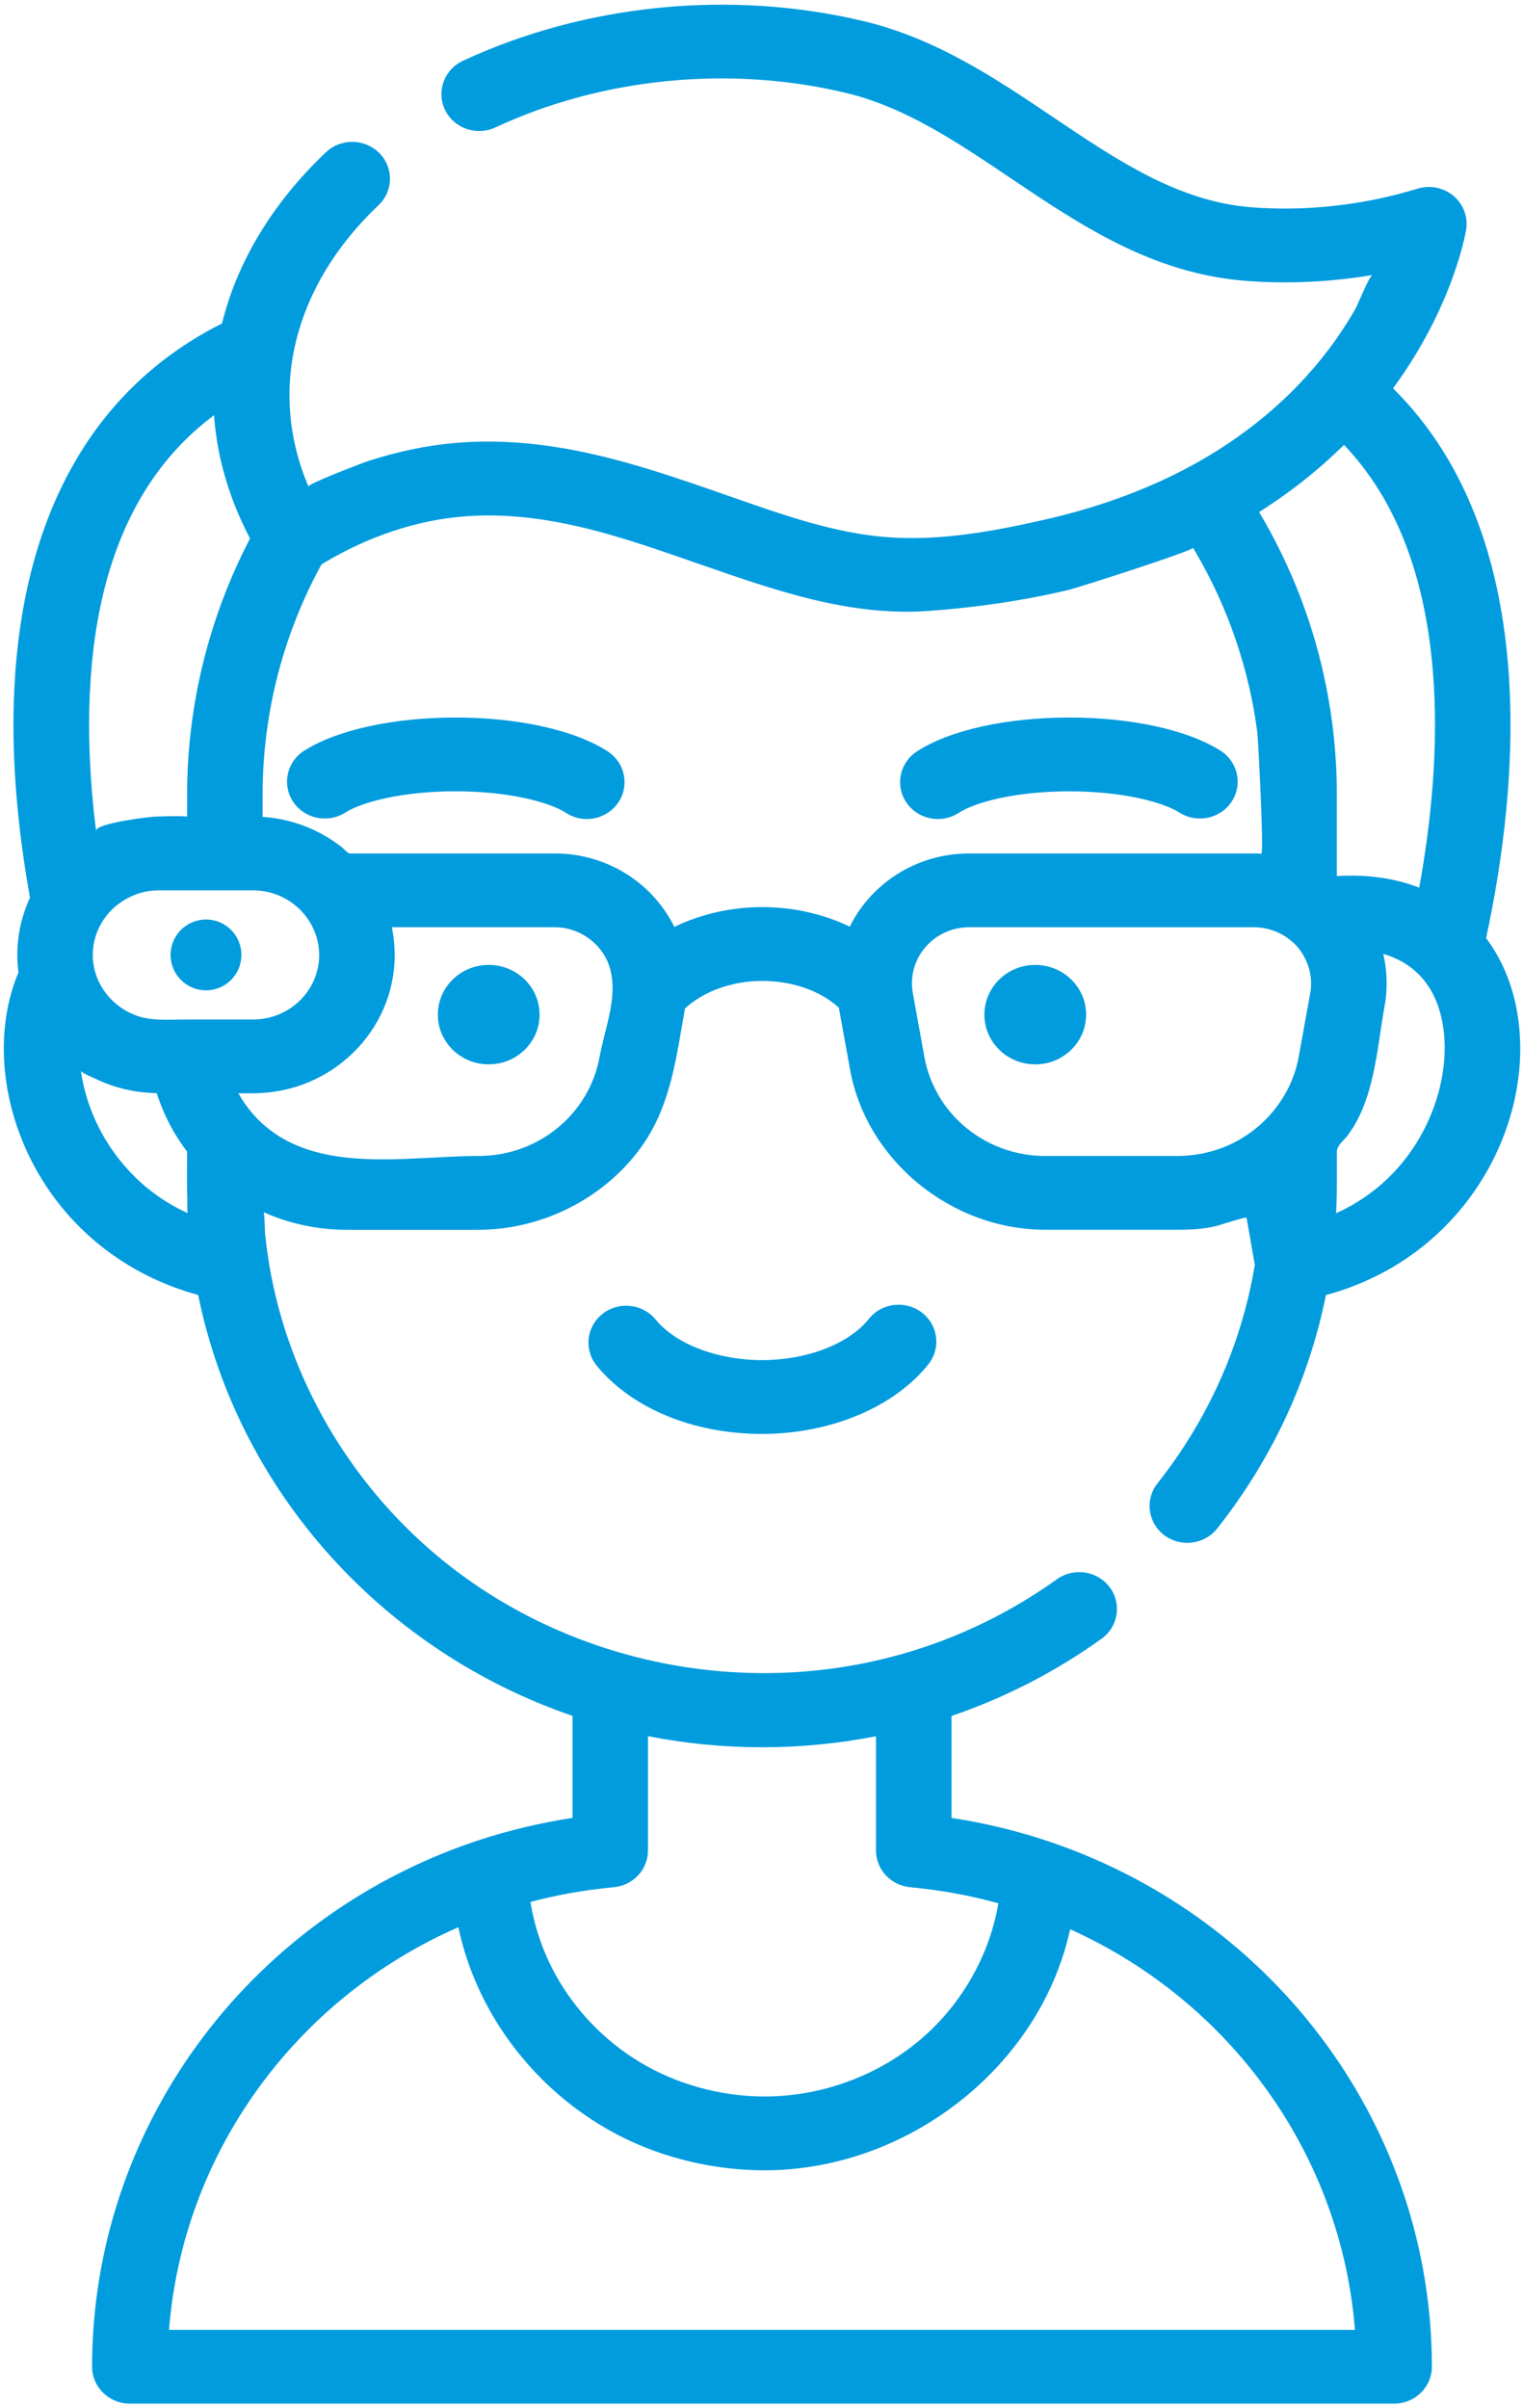 <?xml version="1.0" encoding="UTF-8"?>
<svg width="43px" height="68px" viewBox="0 0 43 68" version="1.1" xmlns="http://www.w3.org/2000/svg" xmlns:xlink="http://www.w3.org/1999/xlink">
    <!-- Generator: Sketch 43.1 (39012) - http://www.bohemiancoding.com/sketch -->
    <title>Shape</title>
    <desc>Created with Sketch.</desc>
    <defs></defs>
    <g id="Homepage" stroke="none" stroke-width="1" fill="none" fill-rule="evenodd">
        <g id="Home" transform="translate(-1122, -666)" fill-rule="nonzero" fill="#009CDE">
            <g id="Section-(2)" transform="translate(79, 612)">
                <g id="3" transform="translate(885, 54)">
                    <g id="augmented-reality" transform="translate(158, 0)">
                        <g id="Shape">
                            <path d="M26.026,37.06 C25.561,36.706 24.892,36.787 24.53,37.241 C23.967,37.948 22.783,38.404 21.514,38.404 C20.259,38.404 19.081,37.955 18.512,37.259 C18.144,36.81 17.474,36.737 17.014,37.096 C16.555,37.455 16.48,38.111 16.847,38.56 C17.834,39.767 19.579,40.488 21.514,40.488 C23.445,40.488 25.245,39.734 26.211,38.522 C26.573,38.068 26.49,37.413 26.026,37.06 Z"></path>
                            <ellipse id="Oval" cx="5.816" cy="26.963" rx="1" ry="1"></ellipse>
                            <path d="M34.459,21.196 C33.536,20.61 31.94,20.26 30.19,20.26 C28.415,20.26 26.807,20.618 25.888,21.217 C25.398,21.537 25.266,22.183 25.592,22.662 C25.798,22.963 26.136,23.126 26.48,23.126 C26.683,23.126 26.888,23.069 27.07,22.951 C27.534,22.649 28.678,22.344 30.19,22.344 C31.685,22.344 32.828,22.645 33.298,22.943 C33.791,23.257 34.451,23.12 34.772,22.638 C35.093,22.155 34.953,21.51 34.459,21.196 Z"></path>
                            <path d="M17.16,21.217 C16.24,20.618 14.632,20.26 12.858,20.26 C11.107,20.26 9.511,20.61 8.588,21.197 C8.095,21.51 7.955,22.155 8.276,22.638 C8.596,23.12 9.256,23.257 9.75,22.943 C10.219,22.645 11.362,22.343 12.858,22.343 C14.369,22.343 15.514,22.648 15.977,22.951 C16.159,23.069 16.364,23.126 16.567,23.126 C16.912,23.126 17.249,22.963 17.455,22.662 C17.781,22.183 17.649,21.537 17.16,21.217 Z"></path>
                            <ellipse id="Oval" cx="29.229" cy="28.649" rx="1.436" ry="1.404"></ellipse>
                            <ellipse id="Oval" cx="13.798" cy="28.649" rx="1.436" ry="1.404"></ellipse>
                            <path d="M32.871,43.347 C33.336,43.698 34.005,43.614 34.365,43.159 C35.919,41.193 36.955,38.954 37.436,36.567 C41.2,35.552 43.166,32.066 42.898,29.061 C42.808,28.052 42.478,27.181 41.958,26.488 C42.882,22.206 43.545,15.139 39.331,10.965 C41.028,8.652 41.38,6.577 41.395,6.483 C41.452,6.127 41.317,5.767 41.038,5.532 C40.759,5.297 40.375,5.219 40.023,5.327 C38.511,5.791 36.894,5.973 35.347,5.854 C33.277,5.695 31.563,4.54 29.747,3.317 C28.123,2.223 26.443,1.092 24.394,0.6 C20.65,-0.298 16.522,0.109 13.07,1.717 C12.539,1.965 12.313,2.587 12.566,3.106 C12.819,3.625 13.455,3.846 13.987,3.598 C17.003,2.193 20.611,1.838 23.886,2.624 C25.556,3.025 27.004,4 28.538,5.033 C30.505,6.357 32.54,7.727 35.179,7.931 C36.356,8.022 37.566,7.964 38.753,7.765 C38.663,7.78 38.335,8.605 38.272,8.715 C38.045,9.112 37.792,9.496 37.516,9.862 C36.474,11.246 35.095,12.373 33.555,13.195 C32.266,13.883 30.872,14.363 29.444,14.685 C27.98,15.015 26.464,15.292 24.955,15.16 C23.53,15.035 22.158,14.556 20.818,14.089 C19.117,13.496 17.415,12.882 15.621,12.611 C14.719,12.474 13.802,12.429 12.891,12.504 C12.043,12.574 11.217,12.754 10.41,13.013 C10.27,13.058 8.678,13.664 8.709,13.737 C7.561,11.047 8.274,8.082 10.686,5.795 C11.109,5.395 11.119,4.735 10.71,4.322 C10.3,3.909 9.625,3.899 9.203,4.299 C7.682,5.741 6.696,7.402 6.267,9.134 C1.323,11.617 -0.593,17.34 0.847,25.348 C0.618,25.84 0.489,26.387 0.489,26.963 C0.489,27.129 0.501,27.294 0.522,27.455 C-0.139,29.024 -0.005,31.034 0.898,32.795 C1.857,34.665 3.545,36.008 5.595,36.564 C6.72,42.104 10.805,46.614 16.164,48.449 L16.164,51.33 C15.25,51.469 14.353,51.683 13.484,51.971 C13.483,51.971 13.481,51.972 13.48,51.972 L13.335,52.021 C6.914,54.222 2.6,60.171 2.6,66.826 C2.6,67.402 3.077,67.868 3.666,67.868 L39.362,67.868 C39.95,67.868 40.427,67.402 40.427,66.826 C40.427,60.171 36.113,54.222 29.691,52.022 C28.777,51.708 27.829,51.477 26.864,51.33 L26.864,48.452 C28.365,47.94 29.79,47.211 31.1,46.272 C31.575,45.932 31.678,45.28 31.33,44.816 C30.982,44.352 30.315,44.251 29.841,44.591 C28.514,45.542 27.053,46.246 25.508,46.691 C25.505,46.692 25.501,46.692 25.498,46.693 C20.862,48.026 15.729,46.889 12.131,43.747 C9.679,41.606 8.036,38.645 7.562,35.461 C7.53,35.246 7.503,35.029 7.482,34.812 C7.477,34.761 7.472,34.24 7.438,34.225 C8.168,34.554 8.973,34.724 9.776,34.724 L13.513,34.724 C15.363,34.724 17.171,33.776 18.189,32.265 C18.957,31.126 19.103,29.785 19.34,28.475 C19.862,27.99 20.672,27.697 21.524,27.697 C22.375,27.697 23.16,27.975 23.684,28.452 L23.699,28.536 C23.699,28.536 24.001,30.202 24.001,30.202 C24.465,32.766 26.855,34.723 29.515,34.723 L33.252,34.723 C33.617,34.723 33.988,34.705 34.343,34.617 C34.433,34.595 35.19,34.344 35.196,34.385 L35.428,35.715 C35.055,37.954 34.124,40.056 32.679,41.885 C32.319,42.341 32.405,42.995 32.871,43.347 Z M30.18,54.622 C30.192,54.573 30.205,54.524 30.216,54.474 C34.779,56.534 37.87,60.871 38.255,65.785 L4.772,65.785 C5.162,60.823 8.309,56.449 12.941,54.416 C13.558,57.344 15.794,59.848 18.694,60.809 C19.625,61.117 20.602,61.28 21.585,61.28 C24.173,61.28 26.635,60.082 28.295,58.204 C29.197,57.184 29.861,55.962 30.18,54.622 Z M18.295,52.25 L18.295,49.022 C20.411,49.44 22.616,49.439 24.733,49.024 L24.733,52.25 C24.733,52.787 25.151,53.237 25.699,53.287 C26.545,53.365 27.378,53.517 28.188,53.741 C28.182,53.774 28.176,53.807 28.17,53.841 C27.897,55.304 27.093,56.67 25.933,57.633 C24.729,58.634 23.165,59.196 21.585,59.196 C20.347,59.196 19.085,58.849 18.035,58.208 C17.046,57.604 16.231,56.749 15.679,55.746 C15.346,55.141 15.114,54.478 14.993,53.801 C14.987,53.769 14.982,53.736 14.976,53.703 C15.741,53.5 16.529,53.361 17.329,53.287 C17.876,53.237 18.295,52.788 18.295,52.25 Z M37.723,34.256 C37.736,33.994 37.745,33.731 37.745,33.467 L37.745,32.518 C37.745,32.342 37.944,32.2 38.041,32.07 C38.81,31.057 38.875,29.607 39.093,28.401 C39.177,27.935 39.168,27.449 39.066,26.987 C39.062,26.969 39.058,26.951 39.054,26.932 C39.803,27.154 40.641,27.741 40.775,29.242 C40.919,30.859 40.032,33.219 37.723,34.256 Z M36.998,13.414 C37.306,13.162 37.602,12.897 37.886,12.62 C37.906,12.601 37.927,12.583 37.947,12.563 C39.386,14.068 40.228,16.206 40.454,18.935 C40.633,21.102 40.392,23.297 40.07,25.064 C39.347,24.783 38.561,24.69 37.788,24.734 C37.773,24.735 37.759,24.734 37.744,24.735 L37.744,22.43 C37.744,20.296 37.303,18.163 36.444,16.201 C36.183,15.604 35.884,15.02 35.549,14.458 C36.053,14.14 36.538,13.791 36.998,13.414 Z M2.828,17.152 C3.322,14.766 4.4,12.948 6.043,11.725 C6.116,12.743 6.379,13.761 6.835,14.75 C6.85,14.782 6.865,14.813 6.88,14.845 C6.926,14.943 6.975,15.041 7.025,15.138 C7.037,15.161 7.047,15.184 7.059,15.207 C5.896,17.433 5.283,19.93 5.283,22.429 L5.283,23.056 C4.988,23.031 4.674,23.049 4.378,23.058 C4.213,23.063 2.685,23.246 2.712,23.463 C2.473,21.554 2.39,19.275 2.828,17.152 Z M2.803,31.861 C2.534,31.335 2.359,30.776 2.283,30.229 C2.292,30.292 2.625,30.426 2.685,30.455 C2.991,30.605 3.317,30.714 3.651,30.782 C3.892,30.831 4.137,30.859 4.383,30.866 C4.398,30.867 4.412,30.868 4.426,30.868 C4.427,30.871 4.428,30.874 4.429,30.877 C4.451,30.945 4.474,31.013 4.499,31.08 C4.5,31.084 4.501,31.088 4.502,31.091 C4.691,31.61 4.956,32.089 5.283,32.518 C5.283,32.967 5.274,33.417 5.288,33.866 C5.289,33.898 5.28,34.244 5.303,34.255 C3.896,33.618 3.153,32.542 2.803,31.861 Z M5.275,28.786 C4.913,28.786 4.535,28.814 4.176,28.759 C3.529,28.659 2.968,28.194 2.738,27.599 C2.662,27.4 2.619,27.178 2.619,26.963 C2.619,26.628 2.713,26.316 2.875,26.046 C2.875,26.045 2.877,26.044 2.877,26.043 C3.13,25.621 3.554,25.315 4.037,25.193 C4.181,25.157 4.335,25.14 4.484,25.14 C4.484,25.14 7.148,25.14 7.152,25.14 C7.435,25.14 7.725,25.208 7.978,25.332 C8.603,25.639 9.012,26.277 9.012,26.963 C9.012,27.968 8.176,28.786 7.148,28.786 L5.275,28.786 L5.275,28.786 Z M17.291,28.04 C17.259,28.645 17.034,29.262 16.929,29.839 C16.635,31.462 15.198,32.64 13.513,32.64 C11.415,32.64 8.718,33.232 7.154,31.468 C6.99,31.283 6.849,31.082 6.73,30.869 L7.148,30.869 C9.351,30.869 11.144,29.117 11.144,26.963 C11.144,26.919 11.142,26.876 11.14,26.833 C11.133,26.61 11.107,26.393 11.063,26.181 L15.663,26.181 C16.385,26.181 17.039,26.673 17.225,27.354 C17.287,27.579 17.303,27.808 17.291,28.04 Z M24.493,25.408 C24.292,25.642 24.125,25.897 23.992,26.165 C23.254,25.809 22.403,25.613 21.523,25.613 C20.636,25.613 19.78,25.812 19.039,26.172 C18.905,25.901 18.737,25.644 18.535,25.408 C17.821,24.575 16.774,24.098 15.663,24.098 L9.864,24.098 C9.824,24.098 9.693,23.955 9.66,23.928 C9.418,23.738 9.144,23.568 8.859,23.435 C8.416,23.228 7.937,23.104 7.447,23.068 C7.436,23.068 7.425,23.065 7.414,23.065 L7.414,22.43 L7.414,22.43 C7.414,21.288 7.563,20.13 7.851,19.024 C8.13,17.952 8.543,16.911 9.076,15.936 C9.102,15.92 9.128,15.904 9.153,15.889 C10.377,15.162 11.759,14.673 13.193,14.574 C14.542,14.481 15.888,14.718 17.179,15.085 C18.041,15.331 18.886,15.628 19.732,15.922 C21.815,16.645 23.958,17.413 26.207,17.251 C26.21,17.251 26.212,17.251 26.215,17.251 C27.544,17.155 28.868,16.965 30.163,16.658 C30.455,16.589 33.725,15.539 33.681,15.466 C33.701,15.5 33.723,15.532 33.742,15.566 C33.745,15.571 33.748,15.575 33.75,15.58 C34.672,17.148 35.271,18.898 35.5,20.692 C35.522,20.862 35.692,24.104 35.612,24.104 C35.55,24.1 35.488,24.099 35.425,24.098 C35.417,24.098 35.41,24.098 35.402,24.098 L27.364,24.098 C26.253,24.098 25.207,24.575 24.493,25.408 Z M34.405,32.446 C34.036,32.572 33.643,32.64 33.252,32.64 L29.515,32.64 C29.199,32.64 28.891,32.599 28.599,32.521 C27.33,32.183 26.337,31.158 26.098,29.839 L25.772,28.038 C25.689,27.576 25.818,27.106 26.126,26.746 C26.434,26.387 26.885,26.181 27.365,26.181 C27.365,26.181 35.402,26.181 35.406,26.182 C35.802,26.182 36.189,26.33 36.483,26.589 C36.489,26.594 36.496,26.6 36.503,26.605 C36.847,26.919 37.039,27.387 37.016,27.85 C37.013,27.913 37.005,27.976 36.994,28.038 L36.668,29.839 C36.453,31.028 35.574,32.046 34.405,32.446 Z"></path>
                        </g>
                    </g>
                </g>
            </g>
        </g>
    </g>
</svg>